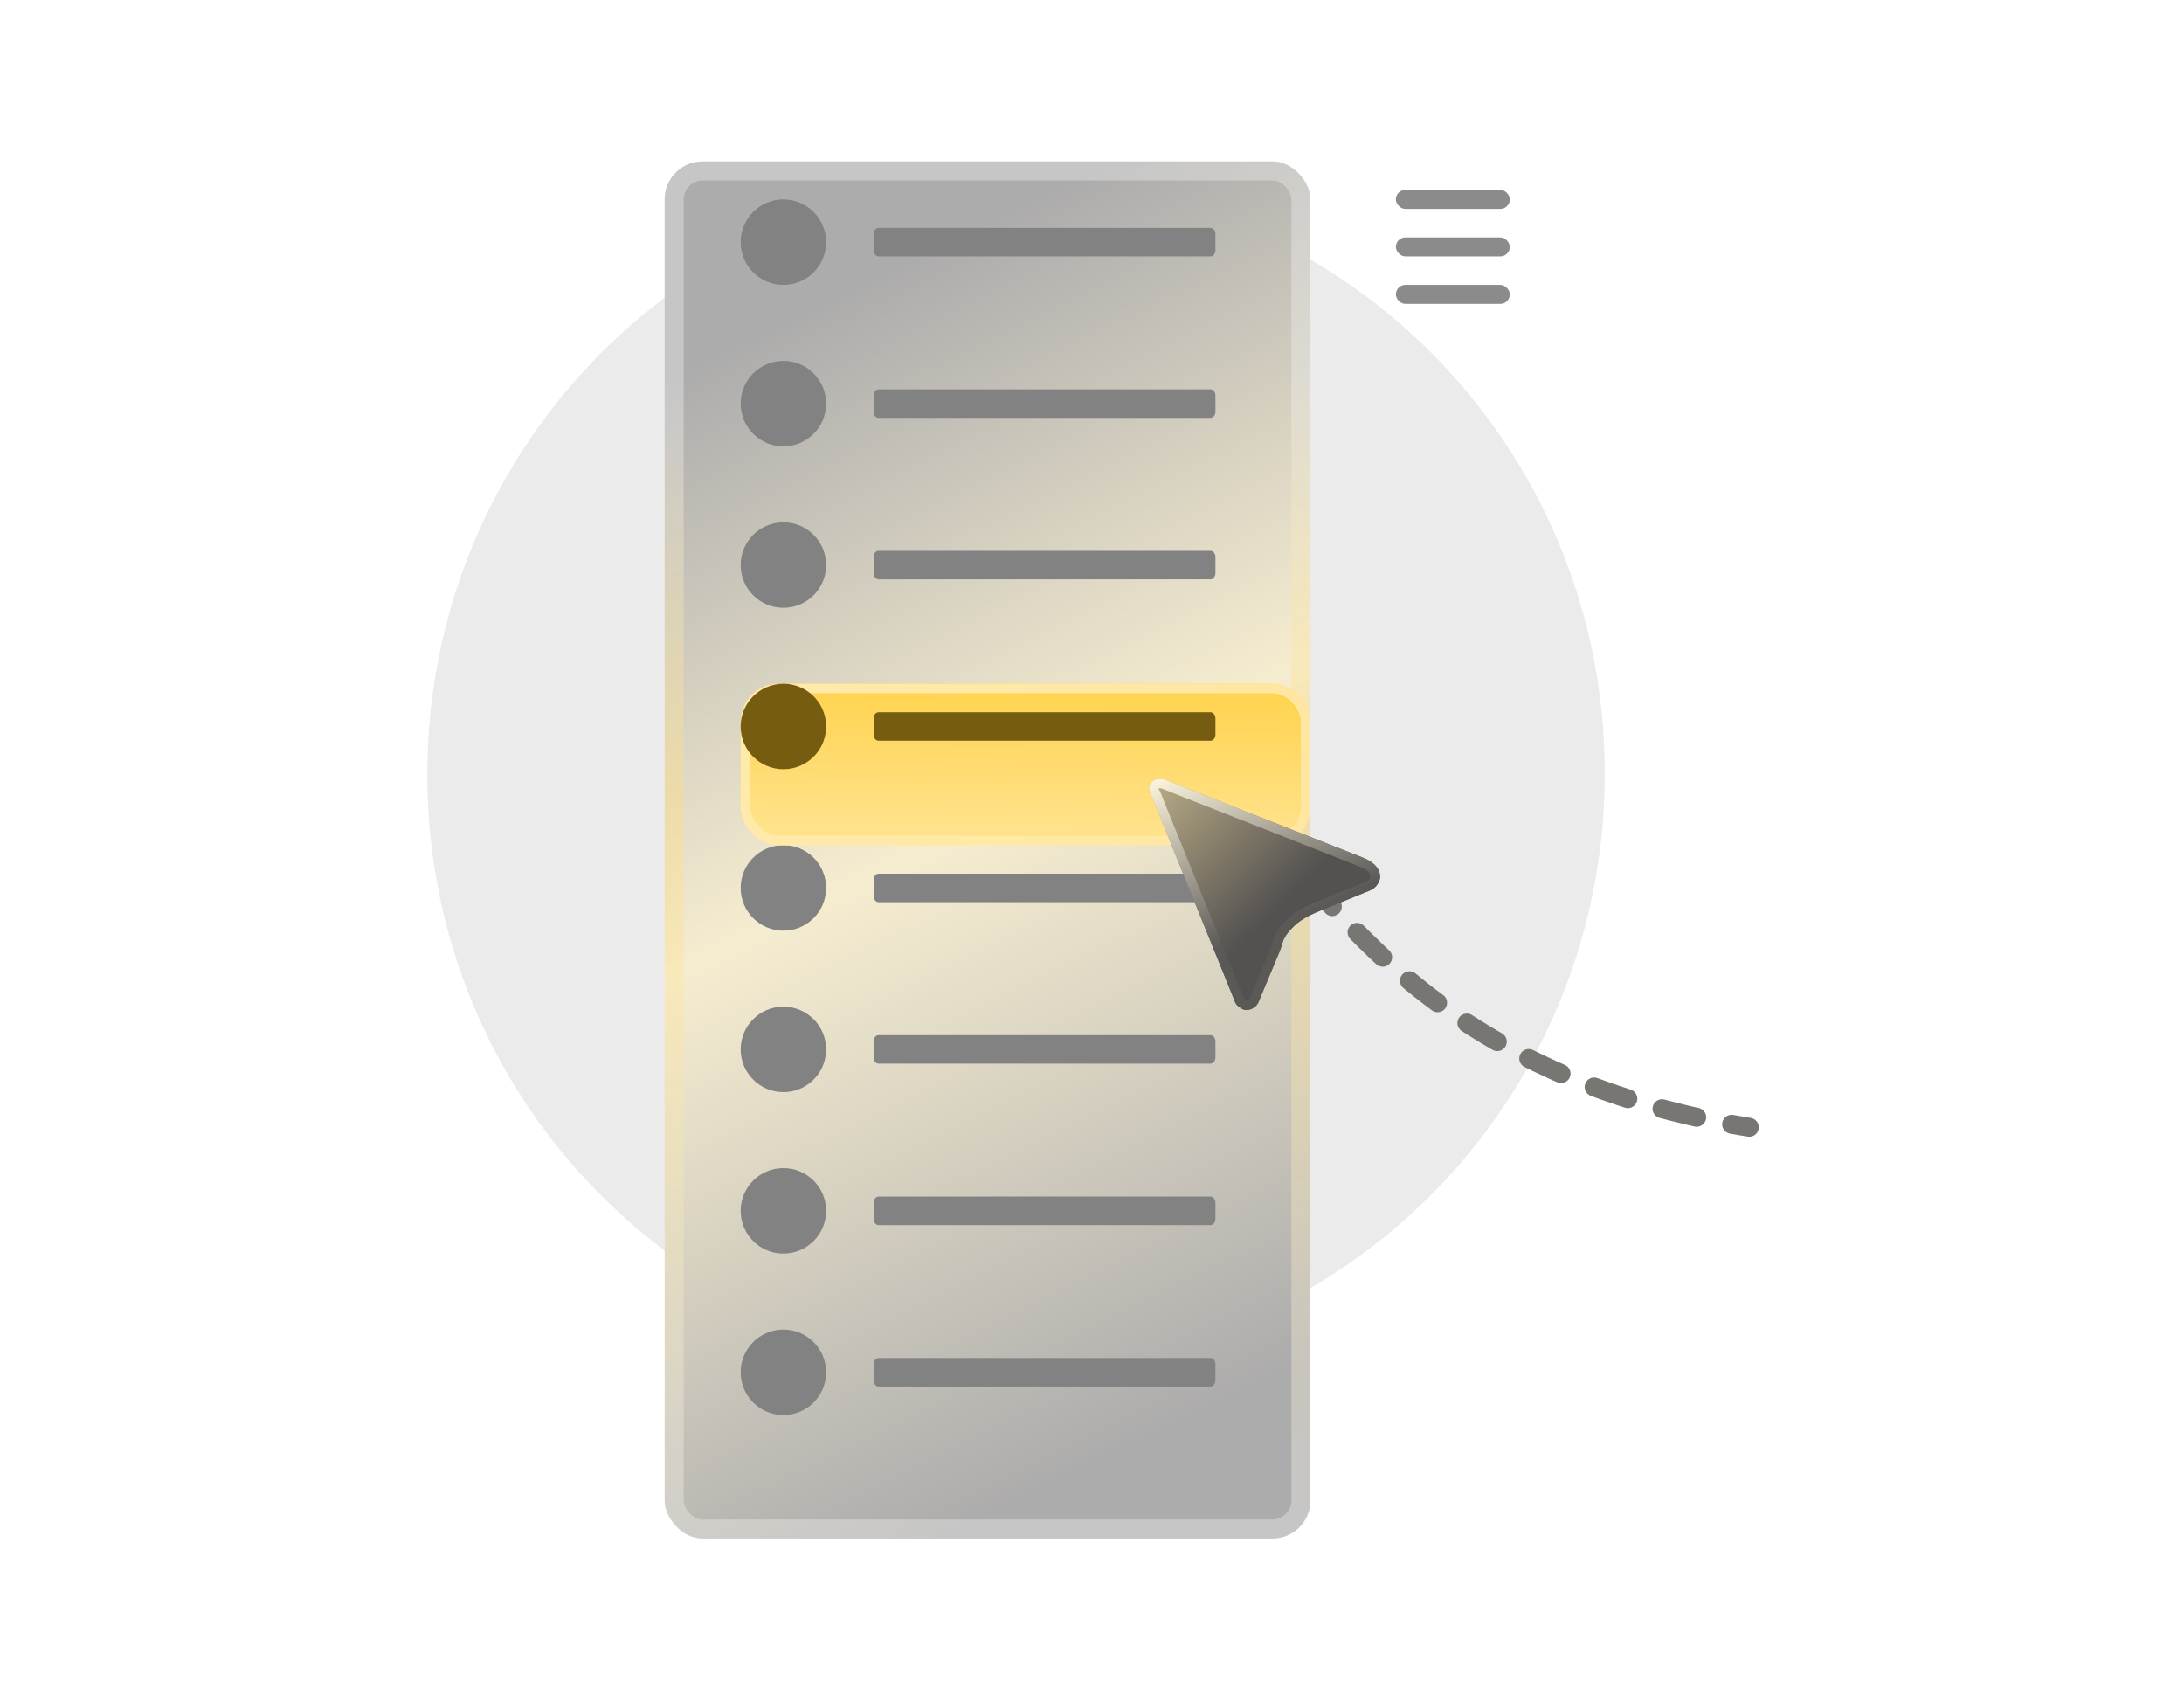 <svg width="230" height="177" viewBox="0 0 230 177" fill="none" xmlns="http://www.w3.org/2000/svg">
<path d="M107 144C141.266 144 169 115.998 169 81.45C169 46.901 141.266 19 107 19C72.734 19 45 47.002 45 81.55C45 116.2 72.835 144 107 144Z" fill="#EBEBEB"/>
<g filter="url(#filter0_dd_6389_819)">
<rect x="70" y="12" width="68" height="145" rx="4" fill="url(#paint0_linear_6389_819)"/>
<rect x="71" y="13" width="66" height="143" rx="3" stroke="url(#paint1_linear_6389_819)" stroke-opacity="0.4" stroke-width="2"/>
</g>
<path d="M82.5 30C84.985 30 87 27.985 87 25.5C87 23.015 84.985 21 82.5 21C80.015 21 78 23.015 78 25.5C78 27.985 80.015 30 82.5 30Z" fill="#828282"/>
<path d="M127.482 27H92.518C92.23 27 92 26.707 92 26.341V24.659C92 24.293 92.23 24 92.518 24H127.482C127.77 24 128 24.293 128 24.659V26.341C128 26.707 127.77 27 127.482 27Z" fill="#828282"/>
<path d="M82.5 47C84.985 47 87 44.985 87 42.5C87 40.015 84.985 38 82.5 38C80.015 38 78 40.015 78 42.5C78 44.985 80.015 47 82.5 47Z" fill="#828282"/>
<path d="M127.482 44H92.518C92.23 44 92 43.707 92 43.342V41.658C92 41.293 92.23 41 92.518 41H127.482C127.77 41 128 41.293 128 41.658V43.342C128 43.707 127.77 44 127.482 44Z" fill="#828282"/>
<path d="M82.5 64C84.985 64 87 61.985 87 59.5C87 57.015 84.985 55 82.5 55C80.015 55 78 57.015 78 59.5C78 61.985 80.015 64 82.5 64Z" fill="#828282"/>
<path d="M127.482 61H92.518C92.23 61 92 60.707 92 60.342V58.658C92 58.293 92.23 58 92.518 58H127.482C127.77 58 128 58.293 128 58.658V60.342C128 60.707 127.77 61 127.482 61Z" fill="#828282"/>
<path d="M82.5 81C84.985 81 87 78.985 87 76.5C87 74.015 84.985 72 82.5 72C80.015 72 78 74.015 78 76.5C78 78.985 80.015 81 82.5 81Z" fill="#828282"/>
<path d="M127.482 78H92.518C92.23 78 92 77.707 92 77.341V75.659C92 75.293 92.23 75 92.518 75H127.482C127.77 75 128 75.293 128 75.659V77.341C128 77.707 127.77 78 127.482 78Z" fill="#828282"/>
<path d="M82.5 98C84.985 98 87 95.985 87 93.5C87 91.015 84.985 89 82.5 89C80.015 89 78 91.015 78 93.5C78 95.985 80.015 98 82.5 98Z" fill="#828282"/>
<path d="M127.482 95H92.518C92.23 95 92 94.707 92 94.341V92.659C92 92.293 92.23 92 92.518 92H127.482C127.77 92 128 92.293 128 92.659V94.341C128 94.707 127.77 95 127.482 95Z" fill="#828282"/>
<path d="M82.5 115C84.985 115 87 112.985 87 110.5C87 108.015 84.985 106 82.5 106C80.015 106 78 108.015 78 110.5C78 112.985 80.015 115 82.5 115Z" fill="#828282"/>
<path d="M127.482 112H92.518C92.23 112 92 111.707 92 111.341V109.659C92 109.293 92.23 109 92.518 109H127.482C127.77 109 128 109.293 128 109.659V111.341C128 111.707 127.77 112 127.482 112Z" fill="#828282"/>
<path d="M82.5 132C84.985 132 87 129.985 87 127.5C87 125.015 84.985 123 82.5 123C80.015 123 78 125.015 78 127.5C78 129.985 80.015 132 82.5 132Z" fill="#828282"/>
<path d="M127.482 129H92.518C92.23 129 92 128.707 92 128.341V126.659C92 126.293 92.23 126 92.518 126H127.482C127.77 126 128 126.293 128 126.659V128.341C128 128.707 127.77 129 127.482 129Z" fill="#828282"/>
<path d="M82.5 149C84.985 149 87 146.985 87 144.5C87 142.015 84.985 140 82.5 140C80.015 140 78 142.015 78 144.5C78 146.985 80.015 149 82.5 149Z" fill="#828282"/>
<path d="M127.482 146H92.518C92.23 146 92 145.707 92 145.341V143.659C92 143.293 92.23 143 92.518 143H127.482C127.77 143 128 143.293 128 143.659V145.341C128 145.707 127.77 146 127.482 146Z" fill="#828282"/>
<g filter="url(#filter1_dd_6389_819)">
<rect x="74" y="68" width="60" height="17" rx="4" fill="url(#paint2_linear_6389_819)"/>
<rect x="74.5" y="68.5" width="59" height="16" rx="3.5" stroke="url(#paint3_linear_6389_819)"/>
</g>
<path d="M82.5 81C84.985 81 87 78.985 87 76.5C87 74.015 84.985 72 82.5 72C80.015 72 78 74.015 78 76.5C78 78.985 80.015 81 82.5 81Z" fill="#765C10"/>
<path d="M127.482 78H92.518C92.23 78 92 77.707 92 77.341V75.659C92 75.293 92.23 75 92.518 75H127.482C127.77 75 128 75.293 128 75.659V77.341C128 77.707 127.77 78 127.482 78Z" fill="#765C10"/>
<rect x="147" y="20" width="12" height="2" rx="1" fill="#8B8B8B"/>
<rect x="147" y="25" width="12" height="2" rx="1" fill="#8B8B8B"/>
<rect x="147" y="30" width="12" height="2" rx="1" fill="#8B8B8B"/>
<path d="M139.586 96.158C139.103 95.652 138.68 95.213 138.304 94.847C137.908 94.462 137.899 93.829 138.284 93.434C138.644 93.063 139.223 93.032 139.62 93.347L139.696 93.416L140.334 94.054C140.556 94.282 140.789 94.524 141.031 94.778L139.586 96.158ZM140.999 96.192C140.6 96.572 139.967 96.557 139.586 96.158L141.031 94.778C141.412 95.178 141.398 95.811 140.999 96.192ZM146.343 101.475C145.992 101.855 145.414 101.901 145.009 101.596L144.93 101.53L144.192 100.838C143.473 100.155 142.811 99.499 142.201 98.879C141.813 98.486 141.818 97.853 142.21 97.466C142.579 97.103 143.158 97.084 143.548 97.407L143.623 97.477L144.237 98.094C144.658 98.513 145.102 98.946 145.569 99.39L146.287 100.063L146.359 100.136C146.694 100.516 146.694 101.095 146.343 101.475ZM152.2 106.182C151.894 106.598 151.326 106.708 150.889 106.45L150.803 106.393L150.011 105.802C149.233 105.21 148.495 104.622 147.795 104.042C147.37 103.689 147.311 103.059 147.663 102.634C148.015 102.209 148.645 102.15 149.07 102.503C149.975 103.253 150.946 104.017 151.988 104.784C152.432 105.111 152.527 105.737 152.2 106.182ZM158.552 110.18C158.278 110.659 157.667 110.825 157.188 110.551C156.332 110.061 155.508 109.564 154.716 109.064L153.935 108.564L153.852 108.503C153.458 108.185 153.36 107.614 153.642 107.181C153.924 106.747 154.485 106.605 154.935 106.837L155.024 106.888L155.782 107.373C156.55 107.858 157.349 108.34 158.181 108.816C158.659 109.09 158.826 109.701 158.552 110.18ZM165.314 113.446C165.108 113.921 164.578 114.155 164.095 114.001L164 113.964L163.109 113.57C162.522 113.305 161.947 113.036 161.384 112.763L160.548 112.351L160.459 112.302C160.031 112.03 159.87 111.473 160.101 111.01C160.348 110.516 160.949 110.317 161.442 110.564C162.245 110.966 163.074 111.361 163.93 111.748L164.797 112.131L164.888 112.177C165.33 112.424 165.52 112.972 165.314 113.446ZM171.126 116.641C170.196 116.343 169.291 116.034 168.408 115.716L167.533 115.394L167.44 115.353C166.986 115.128 166.766 114.592 166.948 114.107C167.141 113.59 167.717 113.328 168.234 113.522C169.359 113.944 170.526 114.35 171.734 114.737L171.429 115.689L171.126 116.641ZM172.381 115.994C172.213 116.519 171.651 116.809 171.126 116.641L171.734 114.737C172.259 114.905 172.549 115.468 172.381 115.994ZM179.656 117.864C179.544 118.37 179.068 118.7 178.565 118.64L178.464 118.623L177.52 118.407C176.895 118.26 176.28 118.109 175.673 117.953L174.77 117.714L174.673 117.683C174.2 117.502 173.931 116.988 174.065 116.488C174.208 115.956 174.756 115.64 175.289 115.784C176.164 116.02 177.059 116.246 177.975 116.461L178.898 116.671L178.996 116.699C179.477 116.858 179.768 117.359 179.656 117.864ZM185.205 118.86C185.119 119.405 184.607 119.776 184.063 119.689C183.745 119.639 183.429 119.587 183.115 119.534L182.182 119.371L182.082 119.347C181.595 119.207 181.284 118.719 181.375 118.21C181.473 117.666 181.992 117.305 182.535 117.403C183.141 117.512 183.754 117.617 184.376 117.716C184.92 117.803 185.292 118.315 185.205 118.86Z" fill="#787672"/>
<g filter="url(#filter2_dd_6389_819)">
<path d="M145.325 87.454C145.298 87.732 145.16 87.984 144.994 88.208C144.848 88.403 144.681 88.565 144.354 88.726L138.604 91.074C137.728 91.445 136.853 91.939 136.228 92.557C135.728 93.051 135.309 93.545 135.096 94.165C134.987 94.484 134.912 94.815 134.782 95.126L132.603 100.342C132.393 101.069 131.654 101.446 131.053 101.33C130.825 101.286 130.601 101.094 130.41 100.962C130.109 100.753 130.031 100.415 129.894 100.075L121.345 78.97C121.24 78.712 121.083 78.472 121.024 78.2C120.996 78.07 120.992 77.939 121.014 77.82C121.061 77.561 121.251 77.341 121.473 77.199C121.784 77.001 122.236 76.921 122.688 77.1L143.564 85.326C144.476 85.686 145.369 86.37 145.332 87.35C145.33 87.385 145.328 87.42 145.325 87.454Z" fill="url(#paint4_linear_6389_819)"/>
<path d="M121.742 77.62C121.924 77.504 122.209 77.448 122.504 77.564H122.505L143.38 85.791C143.794 85.954 144.178 86.182 144.447 86.456C144.711 86.724 144.844 87.013 144.832 87.33C144.831 87.356 144.83 87.382 144.827 87.407C144.813 87.552 144.737 87.716 144.593 87.909C144.493 88.043 144.387 88.15 144.143 88.272L138.414 90.611L138.408 90.614C137.505 90.997 136.566 91.521 135.877 92.201C135.365 92.707 134.874 93.269 134.623 94.004C134.565 94.175 134.514 94.354 134.469 94.505C134.421 94.663 134.376 94.803 134.321 94.934L132.142 100.149L132.13 100.176L132.122 100.203C131.987 100.671 131.506 100.908 131.148 100.839C131.129 100.835 131.079 100.817 130.988 100.759C130.882 100.69 130.829 100.644 130.695 100.551C130.639 100.512 130.593 100.456 130.541 100.35C130.474 100.212 130.448 100.111 130.357 99.888L121.808 78.782C121.749 78.637 121.667 78.477 121.619 78.377C121.564 78.26 121.53 78.173 121.513 78.094C121.497 78.022 121.497 77.958 121.506 77.909C121.52 77.831 121.593 77.716 121.742 77.62Z" stroke="url(#paint5_linear_6389_819)"/>
</g>
<defs>
<filter id="filter0_dd_6389_819" x="54" y="0" width="100" height="177" filterUnits="userSpaceOnUse" color-interpolation-filters="sRGB">
<feFlood flood-opacity="0" result="BackgroundImageFix"/>
<feColorMatrix in="SourceAlpha" type="matrix" values="0 0 0 0 0 0 0 0 0 0 0 0 0 0 0 0 0 0 127 0" result="hardAlpha"/>
<feOffset dy="4"/>
<feGaussianBlur stdDeviation="8"/>
<feComposite in2="hardAlpha" operator="out"/>
<feColorMatrix type="matrix" values="0 0 0 0 0 0 0 0 0 0 0 0 0 0 0 0 0 0 0.14 0"/>
<feBlend mode="normal" in2="BackgroundImageFix" result="effect1_dropShadow_6389_819"/>
<feColorMatrix in="SourceAlpha" type="matrix" values="0 0 0 0 0 0 0 0 0 0 0 0 0 0 0 0 0 0 127 0" result="hardAlpha"/>
<feOffset dy="1"/>
<feGaussianBlur stdDeviation="0.5"/>
<feComposite in2="hardAlpha" operator="out"/>
<feColorMatrix type="matrix" values="0 0 0 0 0 0 0 0 0 0 0 0 0 0 0 0 0 0 0.08 0"/>
<feBlend mode="normal" in2="effect1_dropShadow_6389_819" result="effect2_dropShadow_6389_819"/>
<feBlend mode="normal" in="SourceGraphic" in2="effect2_dropShadow_6389_819" result="shape"/>
</filter>
<filter id="filter1_dd_6389_819" x="62" y="54" width="92" height="49" filterUnits="userSpaceOnUse" color-interpolation-filters="sRGB">
<feFlood flood-opacity="0" result="BackgroundImageFix"/>
<feColorMatrix in="SourceAlpha" type="matrix" values="0 0 0 0 0 0 0 0 0 0 0 0 0 0 0 0 0 0 127 0" result="hardAlpha"/>
<feOffset dx="4" dy="2"/>
<feGaussianBlur stdDeviation="8"/>
<feComposite in2="hardAlpha" operator="out"/>
<feColorMatrix type="matrix" values="0 0 0 0 0.984 0 0 0 0 0.86 0 0 0 0 0.486 0 0 0 1 0"/>
<feBlend mode="normal" in2="BackgroundImageFix" result="effect1_dropShadow_6389_819"/>
<feColorMatrix in="SourceAlpha" type="matrix" values="0 0 0 0 0 0 0 0 0 0 0 0 0 0 0 0 0 0 127 0" result="hardAlpha"/>
<feOffset dy="2"/>
<feGaussianBlur stdDeviation="4"/>
<feComposite in2="hardAlpha" operator="out"/>
<feColorMatrix type="matrix" values="0 0 0 0 0 0 0 0 0 0 0 0 0 0 0 0 0 0 0.08 0"/>
<feBlend mode="normal" in2="effect1_dropShadow_6389_819" result="effect2_dropShadow_6389_819"/>
<feBlend mode="normal" in="SourceGraphic" in2="effect2_dropShadow_6389_819" result="shape"/>
</filter>
<filter id="filter2_dd_6389_819" x="105" y="65" width="56.333" height="56.351" filterUnits="userSpaceOnUse" color-interpolation-filters="sRGB">
<feFlood flood-opacity="0" result="BackgroundImageFix"/>
<feColorMatrix in="SourceAlpha" type="matrix" values="0 0 0 0 0 0 0 0 0 0 0 0 0 0 0 0 0 0 127 0" result="hardAlpha"/>
<feOffset dy="4"/>
<feGaussianBlur stdDeviation="8"/>
<feComposite in2="hardAlpha" operator="out"/>
<feColorMatrix type="matrix" values="0 0 0 0 0 0 0 0 0 0 0 0 0 0 0 0 0 0 0.64 0"/>
<feBlend mode="normal" in2="BackgroundImageFix" result="effect1_dropShadow_6389_819"/>
<feColorMatrix in="SourceAlpha" type="matrix" values="0 0 0 0 0 0 0 0 0 0 0 0 0 0 0 0 0 0 127 0" result="hardAlpha"/>
<feOffset dy="1"/>
<feGaussianBlur stdDeviation="0.5"/>
<feComposite in2="hardAlpha" operator="out"/>
<feColorMatrix type="matrix" values="0 0 0 0 0 0 0 0 0 0 0 0 0 0 0 0 0 0 0.04 0"/>
<feBlend mode="normal" in2="effect1_dropShadow_6389_819" result="effect2_dropShadow_6389_819"/>
<feBlend mode="normal" in="SourceGraphic" in2="effect2_dropShadow_6389_819" result="shape"/>
</filter>
<linearGradient id="paint0_linear_6389_819" x1="115.674" y1="12" x2="169.75" y2="122.196" gradientUnits="userSpaceOnUse">
<stop offset="0.006" stop-color="#ADACAC"/>
<stop offset="0.465" stop-color="#F6EDD0"/>
<stop offset="1" stop-color="#ADACAC"/>
</linearGradient>
<linearGradient id="paint1_linear_6389_819" x1="109.5" y1="21.5" x2="116.883" y2="156.294" gradientUnits="userSpaceOnUse">
<stop offset="0.11" stop-color="#EEEEEE"/>
<stop offset="0.41" stop-color="#FFDF7D"/>
<stop offset="1" stop-color="#EEEEEE"/>
</linearGradient>
<linearGradient id="paint2_linear_6389_819" x1="124.154" y1="69.599" x2="123.987" y2="83.453" gradientUnits="userSpaceOnUse">
<stop stop-color="#FFD452"/>
<stop offset="1" stop-color="#FFE28A"/>
</linearGradient>
<linearGradient id="paint3_linear_6389_819" x1="74" y1="76.5" x2="134" y2="76.5" gradientUnits="userSpaceOnUse">
<stop stop-color="#FFEAAA"/>
<stop offset="1" stop-color="#FFE7A1"/>
</linearGradient>
<linearGradient id="paint4_linear_6389_819" x1="134.5" y1="90.5" x2="121.023" y2="76.977" gradientUnits="userSpaceOnUse">
<stop stop-color="#545151"/>
<stop offset="1" stop-color="#BBAE87"/>
</linearGradient>
<linearGradient id="paint5_linear_6389_819" x1="142.5" y1="92" x2="133.819" y2="71.557" gradientUnits="userSpaceOnUse">
<stop offset="0.126" stop-color="#5B5956"/>
<stop offset="1" stop-color="#FFF7DE"/>
</linearGradient>
</defs>
</svg>
